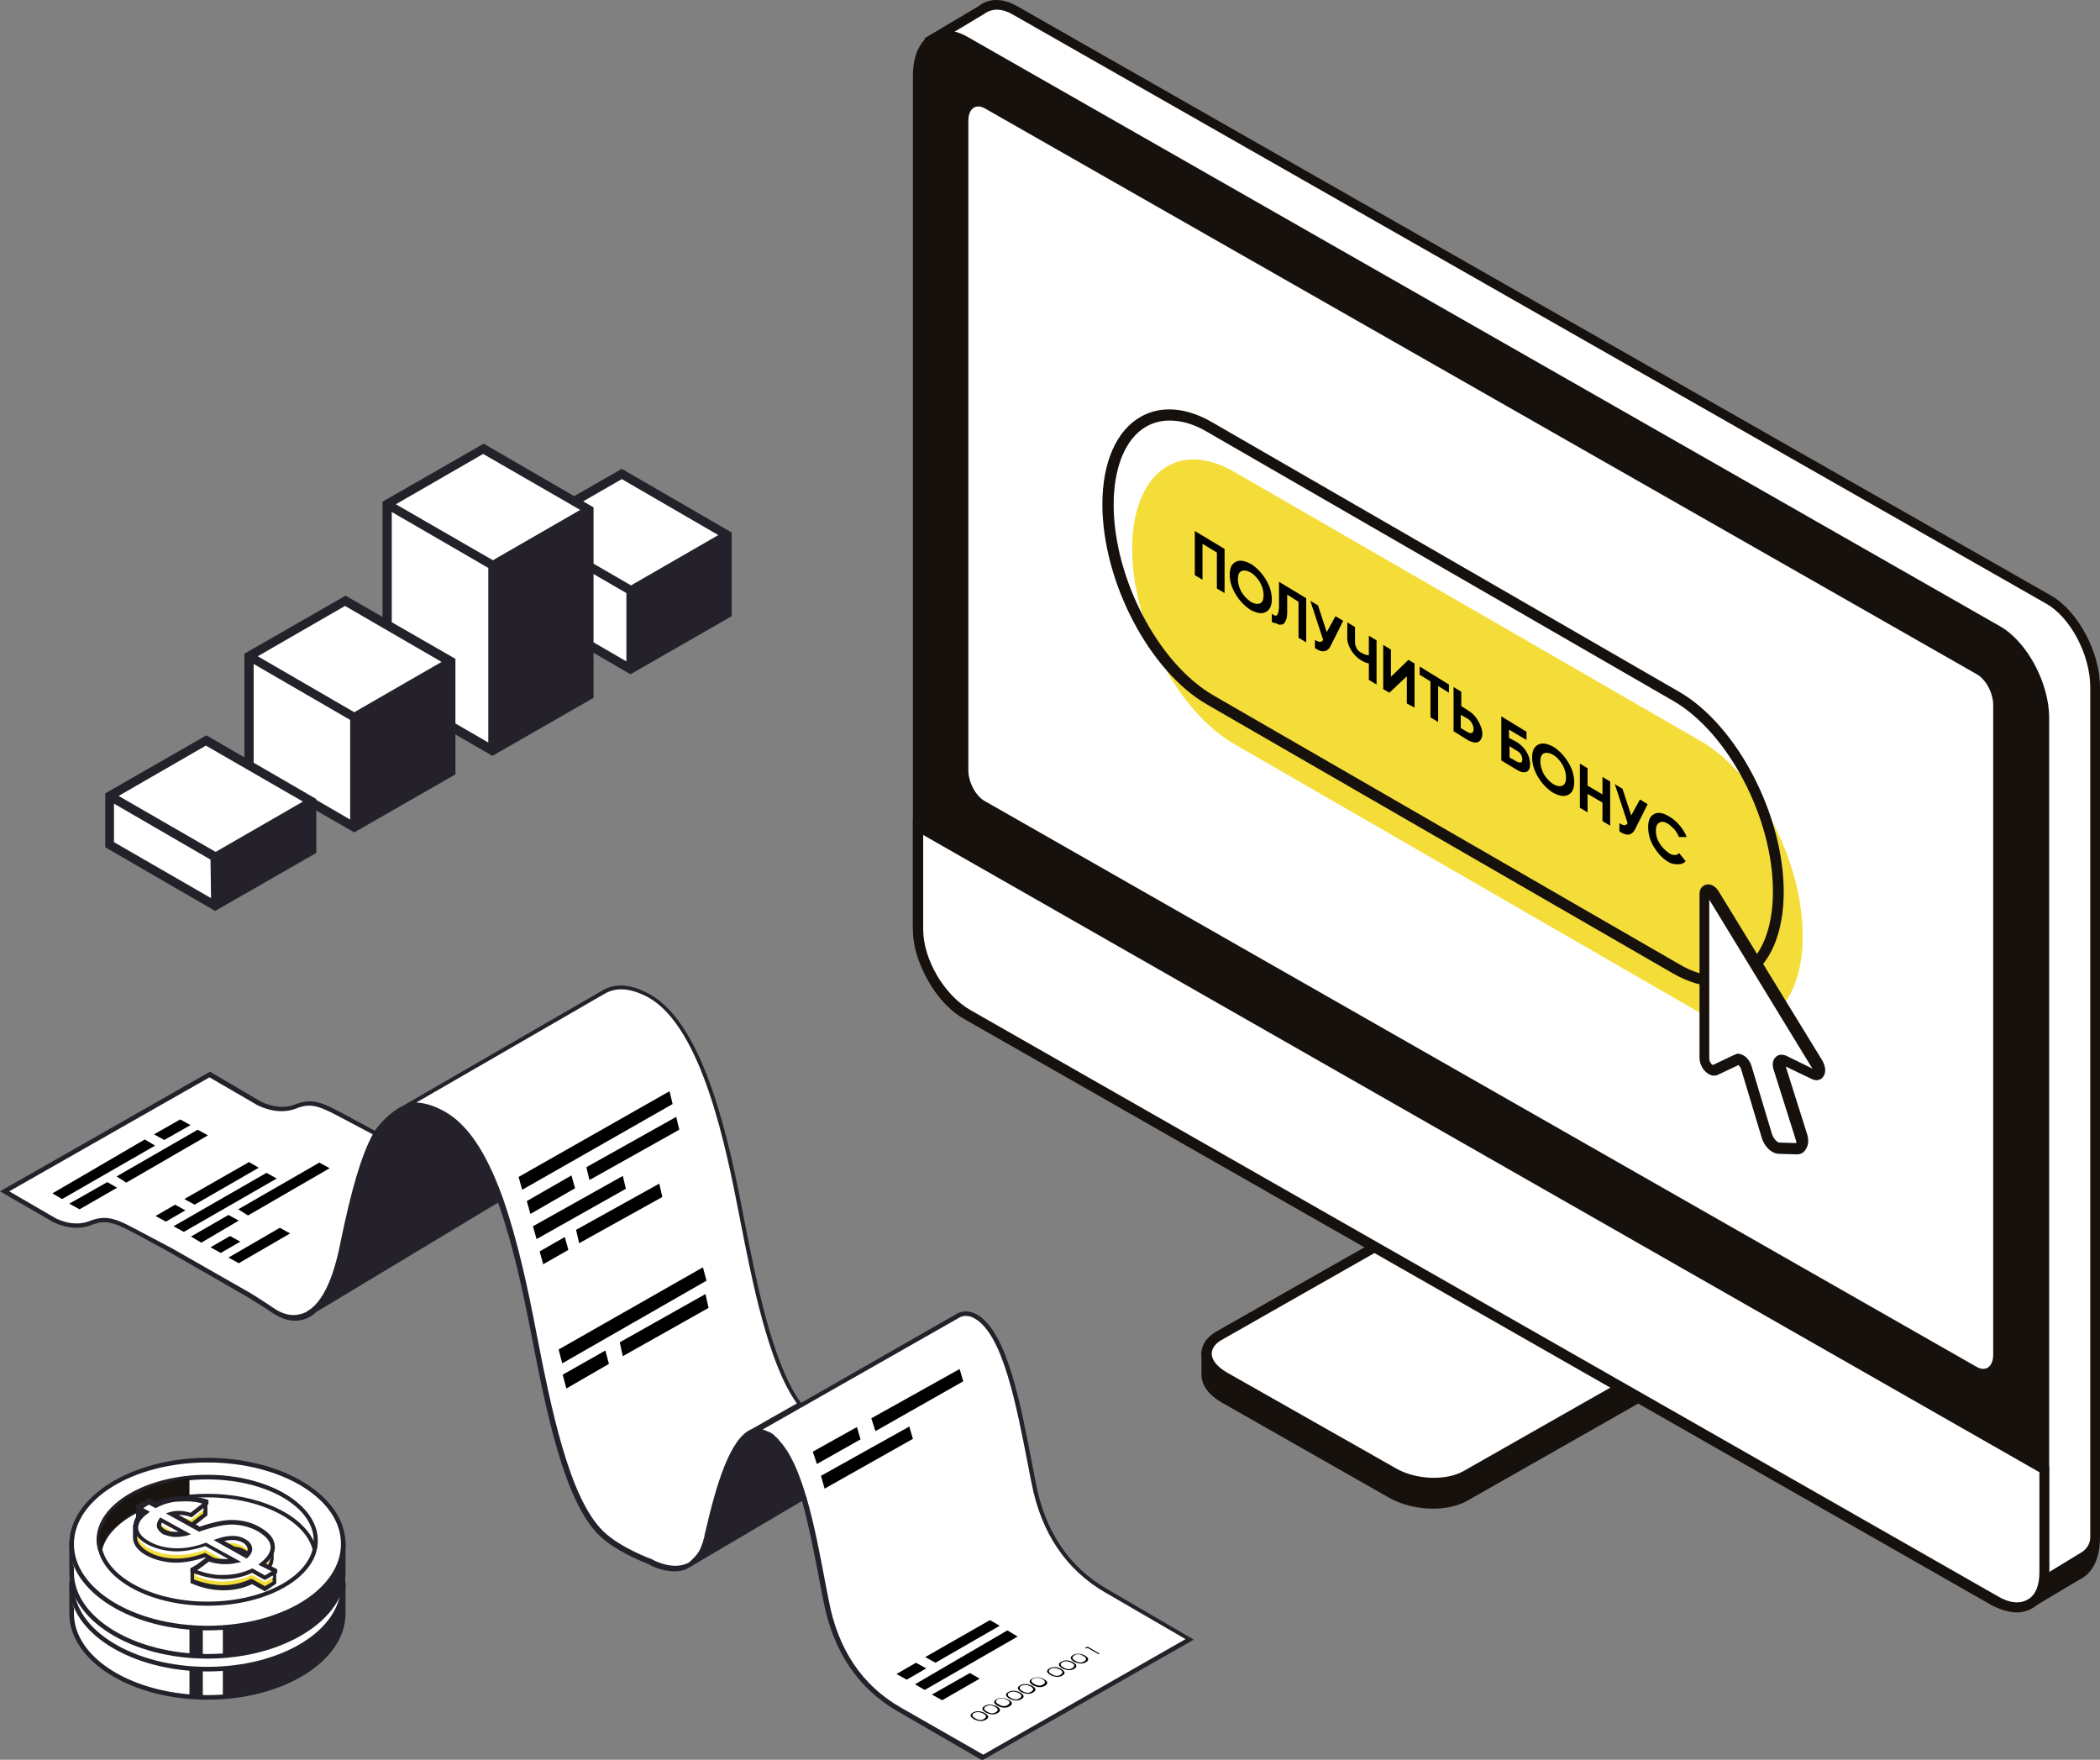 <?xml version="1.0" encoding="utf-8"?>
<!-- Generator: Adobe Illustrator 21.1.0, SVG Export Plug-In . SVG Version: 6.00 Build 0)  -->
<svg version="1.1" id="Layer_1" xmlns="http://www.w3.org/2000/svg" xmlns:xlink="http://www.w3.org/1999/xlink" x="0px" y="0px"
	 viewBox="0 0 409 342.7" style="enable-background:new 0 0 409 342.7;" xml:space="preserve">
<rect x="0" y="0" width="409" height="342.7" fill="#808080" stroke="none"/>
<style type="text/css">
	.st0{fill:#FFFFFF;}
	.st1{fill:#25212A;}
	.st2{fill:#16110D;}
	.st3{fill:#F4DD38;}
	.st4{display:none;}
	.st5{display:inline;}
	.st6{fill:#191410;}
</style>
<g id="XMLID_2396_">
	<g id="XMLID_2424_">
		<path id="XMLID_2431_" class="st0" d="M102.3,118.4v-15.3l20.6,11.9v15.3L102.3,118.4z"/>
		<polygon id="XMLID_2430_" class="st0" points="102.4,103.1 121.1,92.3 141.7,104.2 122.9,115 		"/>
		<polygon id="XMLID_2429_" class="st0" points="102.6,108.1 121.1,97.5 141.7,109.4 122.7,119.7 		"/>
		<path id="XMLID_2425_" class="st1" d="M121.1,91.3l-19.7,11.3v16.3l21.4,12.4l19.7-11.3v-16.3L121.1,91.3z M122,128.8l-18.8-10.9
			v-13.3l18.8,10.9V128.8z M104.1,103.1l17-9.8l18.8,10.9l-17,9.8L104.1,103.1z"/>
	</g>
	<g id="XMLID_2415_">
		<path id="XMLID_2422_" class="st0" d="M75.4,134.3V98.2L96,110.1v36.1L75.4,134.3z"/>
		<polygon id="XMLID_2421_" class="st0" points="75.4,98.2 94.1,87.4 114.7,99.3 95.9,110.1 		"/>
		<polygon id="XMLID_2420_" class="st0" points="75.7,103.2 94.1,92.6 114.7,104.5 95.8,114.8 		"/>
		<path id="XMLID_2416_" class="st1" d="M94.2,86.4L74.5,97.7v37.1l21.4,12.4l19.7-11.3V98.8L94.2,86.4z M95.1,144.6l-18.8-10.9v-34
			l18.8,10.9C95.1,110.6,95.1,144.6,95.1,144.6z M77.1,98.2l17-9.8L113,99.3l-17,9.8L77.1,98.2z"/>
	</g>
	<g id="XMLID_2406_">
		<path id="XMLID_2413_" class="st0" d="M48.5,149.3v-21.5L69,139.7v21.5L48.5,149.3z"/>
		<polygon id="XMLID_2412_" class="st0" points="48.5,127.8 67.3,117 87.8,128.9 69,139.7 		"/>
		<polygon id="XMLID_2411_" class="st0" points="48.8,132.9 67.3,122.2 87.8,134.1 68.9,144.4 		"/>
		<path id="XMLID_2407_" class="st1" d="M67.3,116l-19.7,11.3v22.5L69,162.1l19.7-11.3v-22.5L67.3,116z M68.2,159.6l-18.8-10.9
			v-19.4l18.8,10.9V159.6z M50.2,127.8l17-9.8L86,128.9l-17,9.8L50.2,127.8z"/>
	</g>
	<g id="XMLID_2397_">
		<path id="XMLID_2404_" class="st0" d="M21.4,164.5V155L42,166.9v9.5L21.4,164.5z"/>
		<polygon id="XMLID_2403_" class="st0" points="21.4,155 40.2,144.2 60.7,156.1 41.9,166.9 		"/>
		<polygon id="XMLID_2402_" class="st0" points="21.7,160.1 40.2,149.4 60.7,161.3 41.8,171.6 		"/>
		<path id="XMLID_2398_" class="st1" d="M40.2,143.2l-19.7,11.3V165l21.4,12.4l19.7-11.3v-10.5L40.2,143.2z M41.1,174.9L22.2,164
			v-7.5L41,167.4L41.1,174.9z M23.1,155l17-9.8L59,156.1l-17,9.8L23.1,155z"/>
	</g>
</g>
<g id="XMLID_2131_">
	<g id="_x34__2_">
		<g id="XMLID_3305_">
			<path id="XMLID_3311_" class="st0" d="M399,116.8L197.7,2c-2.5-1.4-4.8-1.4-6.4-0.1l-9.9,5.9l7.3,10.4v156.1c0,6.5,4,14.1,9,17
				l188,107.2l9.7,13.8l9.3-5.6c2-1,3.3-3.6,3.3-7.3V133.8C408,127.3,404,119.7,399,116.8z"/>
			<path id="XMLID_3310_" class="st0" d="M351.4,108.6L184,14.9l-2.7-6.1l7.4-4.5c1.6-1.3,3.9-1.3,6.4,0.1l201.4,114.8
				c2.8,1.6,5.2,4.6,6.9,8.1l0.2,1l-11.9,7.2L351.4,108.6z"/>
			<polygon id="XMLID_3309_" class="st0" points="405.1,134.5 394.2,140.9 395.2,145 405.1,138.9 			"/>
			<path id="XMLID_3306_" class="st2" d="M190.6,1.2c2-1.6,4.7-1.6,7.5,0L399.5,116c5.2,3,9.5,11,9.5,17.8v165.6
				c0,4-1.4,6.9-3.8,8.1l-10.1,6L385,299.3L197.2,192.2c-5.2-3-9.5-11-9.5-17.8V18.5l-7.7-11L190.6,1.2z M189.6,17.9v156.4
				c0,6.2,3.8,13.5,8.5,16.2l188,107.2l9.5,13.3l2-1.2l0.4-3l7.4-4.5c1-0.6,1.7-1.7,1.7-2.9l0,0V133.8c0-6.2-3.8-13.5-8.5-16.2
				L197.2,2.8c-2.1-1.2-4-1.2-5.5-0.1l-9,5.4L189.6,17.9z"/>
		</g>
		<g id="_x31_8_1_">
			<path id="XMLID_3304_" class="st2" d="M246.5,257.9l40.8-23.2c4-2.3,10.6-2,15.1,0.6l24.8,14.2l11.8,5.3v5.4h-0.1
				c-0.3,1.4-1.3,2.6-2.9,3.5l-50.3,28.6c-1.8,1-4.2,1.5-6.6,1.5c-2.9,0-6-0.7-8.5-2.1l-32.7-18.6c-2.4-1.4-3.8-3.2-3.9-5.2
				c0-0.2,0-0.3,0-0.4v-4.4L246.5,257.9z"/>
			<g id="XMLID_3281_">
				<path id="XMLID_3303_" class="st0" d="M335.7,258.8l-50.3,28.6c-3.6,2.1-10,1.8-14.2-0.6l-32.7-18.6c-4.2-2.4-4.7-6-1-8.1
					l50.3-28.6c3.6-2.1,10-1.8,14.2,0.6l32.7,18.6C338.9,253.1,339.4,256.7,335.7,258.8z"/>
				<path id="XMLID_3302_" class="st0" d="M243,264.2l13.7-8.1c4.5-2.6,10-2.7,14.5-0.1l34.2,19.6l-20.7,11.8
					c-3.6,2.1-10,1.8-14.2-0.6L244,272.3C239.9,269.9,239.4,266.3,243,264.2z"/>
				<path id="XMLID_3282_" class="st2" d="M279.2,289.7c2.5,0,4.8-0.5,6.6-1.5l50.3-28.6c1.9-1.1,2.9-2.6,2.9-4.3c0-2-1.4-4-4-5.4
					l-32.7-18.6c-4.5-2.6-11.2-2.8-15.1-0.6l-50.3,28.6c-1.9,1.1-2.9,2.6-2.9,4.3c0,2,1.4,4,4,5.4l32.7,18.6
					C273.2,289,276.3,289.7,279.2,289.7z M335.3,257.9L285,286.5c-3.4,1.9-9.3,1.7-13.2-0.6L239,267.3c-1.9-1.1-3-2.4-3-3.7
					c0-1.3,1.1-2.2,2-2.7l50.3-28.6c3.4-1.9,9.3-1.7,13.2,0.6l32.7,18.6c1.9,1.1,3,2.4,3,3.7C337.2,256.5,336.2,257.4,335.3,257.9
					L335.3,257.9z"/>
			</g>
		</g>
		<path id="XMLID_3280_" class="st2" d="M181.4,6.7c1.9-1.1,4.4-1,6.9,0.4L389.6,122c5.2,3,9.5,11,9.5,17.8v165.6
			c0,3.7-1.5,5.4-2.8,6.1c-0.8,0.5-1.8,0.7-2.9,0.7c-1.7,0-3.7-0.6-5.7-1.8L187.3,198.1c-5.2-3-9.5-11-9.5-17.8V14.7
			C177.8,10.9,179.1,8,181.4,6.7z"/>
		<g id="XMLID_3273_">
			<path id="XMLID_3278_" class="st0" d="M178.8,161v20.1c0,6.1,4.3,13.5,9.7,16.5l200,114.1c5.3,3,9.7,0.6,9.7-5.5v-20.1L178.8,161
				z"/>
			<path id="XMLID_3274_" class="st2" d="M392.8,314c1.1,0,2.1-0.3,3-0.8c2.1-1.2,3.3-3.7,3.3-7v-20.6l-0.5-0.3L177.8,159.4v21.7
				c0,6.4,4.6,14.2,10.1,17.4l200,114.1C389.7,313.5,391.3,314,392.8,314z M397.2,286.7v19.5c0,2.6-0.8,4.5-2.3,5.3
				c-1.5,0.9-3.6,0.7-5.9-0.7L189,196.7c-5.1-2.9-9.2-9.9-9.2-15.7v-18.4L397.2,286.7z"/>
		</g>
		<g id="XMLID_2536_">
			<path id="XMLID_3272_" class="st0" d="M385,266.2L191.8,156c-1.8-1-3.2-3.7-3.2-6V23.5c0-2.3,1.4-3.4,3.2-2.4L385,131.3
				c1.8,1,3.2,3.7,3.2,6v126.5C388.2,266.1,386.8,267.2,385,266.2z"/>
		</g>
	</g>
	<g id="XMLID_2477_">
		<path id="XMLID_2482_" class="st3" d="M331.2,197.3l-90.8-52.4c-11-6.3-19.9-23.4-19.9-38l0,0c0-14.7,8.9-21.4,19.9-15l90.8,52.4
			c11,6.3,19.9,23.4,19.9,38l0,0C351.1,196.9,342.2,203.7,331.2,197.3z"/>
		<path id="XMLID_2478_" class="st2" d="M334.4,192.1c-2.7,0-5.5-0.8-8.5-2.5l-90.8-52.4c-11.3-6.5-20.4-24-20.4-39
			c0-8.1,2.7-14.3,7.4-17c4-2.3,9-1.9,14.1,1.1l90.8,52.4c11.3,6.5,20.4,24,20.4,39c0,8.1-2.7,14.3-7.4,17
			C338.3,191.6,336.4,192.1,334.4,192.1z M227.8,81.9c-1.7,0-3.2,0.4-4.6,1.2c-4,2.3-6.3,7.9-6.3,15.2c0,14.3,8.7,30.9,19.4,37.1
			l90.8,52.4c4.4,2.6,8.7,2.9,11.9,1c4-2.3,6.3-7.9,6.3-15.2c0-14.3-8.7-30.9-19.4-37.1l-90.8-52.4
			C232.6,82.6,230.1,81.9,227.8,81.9z"/>
	</g>
	<g id="XMLID_2469_">
		<path id="XMLID_2476_" class="st0" d="M332.3,174.2v31.9c0,1.3,1.3,2.7,2.1,2.3l4.2-2c0.6-0.3,1.5,0.5,1.8,1.5l4,13.3
			c0.4,1.3,1.5,2.4,2.4,2.5l3.5,0.1c0.9,0,1.3-1,0.9-2.2l-4.3-13.6c-0.3-1,0.2-1.7,0.9-1.3l5.6,2.7c1.1,0.5,1.6-0.8,0.7-2.1
			L334,174.5C333.5,173.2,332.3,173.1,332.3,174.2z"/>
		<path id="XMLID_2473_" class="st2" d="M350,224.8L350,224.8l-3.5-0.1c-1.4,0-2.9-1.4-3.4-3.2l-4-13.3c-0.1-0.4-0.4-0.6-0.5-0.8
			l-4,1.9c-0.6,0.3-1.3,0.2-1.9-0.2c-0.9-0.5-1.7-1.8-1.7-3.1v-31.9c0-1.1,0.6-1.6,1.2-1.8c0.9-0.3,2,0.3,2.6,1.4l20.1,32.8
			c0.7,1.2,0.8,2.5,0.1,3.3c-0.4,0.5-1.2,0.8-2.2,0.3l-5-2.4L352,221c0.3,1.1,0.2,2.1-0.3,2.8C351.3,224.5,350.7,224.8,350,224.8z
			 M338.5,205.2c0.3,0,0.5,0.1,0.8,0.2c0.8,0.3,1.5,1.2,1.8,2.1l4,13.3c0.3,1,1.1,1.7,1.4,1.7l3.4,0.1c-0.1,0,0-0.3-0.2-0.8
			l-4.3-13.6c-0.3-1-0.1-1.9,0.5-2.4c0.5-0.5,1.3-0.5,2-0.2l5.1,2.5c0-0.1-0.1-0.2-0.2-0.3l-19.9-32.6v31c0,0.5,0.4,1.1,0.7,1.2
			l4-1.9C338,205.3,338.3,205.2,338.5,205.2z"/>
	</g>
	<g id="XMLID_2132_" class="st4">
		<path id="XMLID_1_" class="st5" d="M237.5,121.5c-0.5-0.3-0.7-0.7-0.7-1.2v-16.5c0-0.5,0.2-0.7,0.7-0.4l3.5,2
			c5.7,3.3,8,7.2,8,13.7s-2.3,7.8-8,4.5L237.5,121.5z M241,121.8c4.5,2.6,6.3,1.6,6.3-3.6s-1.8-8.3-6.3-10.9l-2.6-1.5v14.6
			L241,121.8z"/>
		<path id="XMLID_2394_" class="st5" d="M252.4,130.1c-0.5-0.3-0.7-0.7-0.7-1.2v-16.5c0-0.5,0.2-0.7,0.7-0.4l7.7,4.4
			c0.5,0.3,0.7,0.7,0.7,1.2v0.2c0,0.5-0.2,0.7-0.7,0.4l-6.8-3.9v5.1l6.4,3.7c0.5,0.3,0.7,0.7,0.7,1.2v0.2c0,0.5-0.2,0.7-0.7,0.4
			l-6.4-3.7v7.7l6.8,3.9c0.5,0.3,0.7,0.7,0.7,1.2v0.2c0,0.5-0.2,0.7-0.7,0.4L252.4,130.1z"/>
		<path id="XMLID_2392_" class="st5" d="M264.8,137.3c-0.5-0.3-0.7-0.7-0.7-1.2v-16.5c0-0.5,0.2-0.7,0.7-0.4l0.2,0.1
			c0.5,0.3,0.7,0.7,0.7,1.2V136l6.5,3.8c0.5,0.3,0.7,0.7,0.7,1.2v0.2c0,0.5-0.2,0.7-0.7,0.4L264.8,137.3z"/>
		<path id="XMLID_2390_" class="st5" d="M276,143.8c-0.5-0.3-0.7-0.7-0.7-1.2V126c0-0.5,0.2-0.7,0.7-0.4l0.2,0.1
			c0.5,0.3,0.7,0.7,0.7,1.2v16.5c0,0.5-0.2,0.7-0.7,0.4L276,143.8z"/>
		<path id="XMLID_2388_" class="st5" d="M285.9,149.5c-0.4-0.2-0.7-0.6-0.8-1.1l-6.1-20.1c-0.2-0.7,0-0.9,0.5-0.6l0.3,0.2
			c0.4,0.2,0.7,0.6,0.8,1.1l5.5,18.3l5.5-11.9c0.2-0.3,0.4-0.4,0.8-0.2l0.3,0.2c0.5,0.3,0.7,0.8,0.5,1.2l-6.1,13.1
			c-0.2,0.3-0.4,0.4-0.8,0.2L285.9,149.5z"/>
		<path id="XMLID_2386_" class="st5" d="M296.2,155.4c-0.5-0.3-0.7-0.7-0.7-1.2v-16.5c0-0.5,0.2-0.7,0.7-0.4l7.7,4.4
			c0.5,0.3,0.7,0.7,0.7,1.2v0.2c0,0.5-0.2,0.7-0.7,0.4l-6.8-3.9v5.1l6.4,3.7c0.5,0.3,0.7,0.7,0.7,1.2v0.2c0,0.5-0.2,0.7-0.7,0.4
			l-6.4-3.7v7.7l6.8,3.9c0.5,0.3,0.7,0.7,0.7,1.2v0.2c0,0.5-0.2,0.7-0.7,0.4L296.2,155.4z"/>
		<path id="XMLID_2384_" class="st5" d="M308.2,162.3c-0.5-0.3-0.7-0.7-0.7-1.2v-16.5c0-0.5,0.2-0.7,0.7-0.4l4.4,2.6
			c3,1.7,5,5.2,5,8.5c0,2.8-1.4,4.1-3.6,3.4l4.1,8.4c0.4,0.8,0.2,1.1-0.4,0.8l-0.5-0.3c-0.4-0.2-0.6-0.5-0.9-1l-4.4-8.9L309,156v6
			c0,0.5-0.2,0.7-0.7,0.4L308.2,162.3z M312.6,156.2c2,1.2,3.3,0.4,3.3-1.9c0-2.3-1.3-4.6-3.3-5.8l-3.5-2v7.7L312.6,156.2z"/>
	</g>
	<g>
		<path d="M238.5,106.9v8.6l-1.5-0.9v-7l-2.8-1.7v7l-1.5-0.9v-8.6L238.5,106.9z"/>
		<path d="M246.5,119.2c-0.8,0.4-1.7,0.2-2.9-0.4c-1.1-0.7-2.1-1.7-2.9-3c-0.8-1.3-1.2-2.6-1.2-3.9s0.4-2.1,1.2-2.5s1.7-0.2,2.9,0.4
			c1.1,0.7,2.1,1.7,2.9,3c0.8,1.3,1.2,2.6,1.2,3.9S247.3,118.8,246.5,119.2z M241.8,115.3c0.5,0.8,1.1,1.4,1.8,1.9
			c0.7,0.4,1.3,0.5,1.8,0.3s0.7-0.8,0.7-1.6c0-0.8-0.2-1.6-0.7-2.5c-0.5-0.8-1.1-1.5-1.8-1.9s-1.3-0.5-1.8-0.3s-0.7,0.8-0.7,1.6
			S241.3,114.4,241.8,115.3z"/>
		<path d="M247.7,121.1v-1.6c0.5,0.4,0.8,0.5,1,0.3s0.3-0.6,0.4-1.4v-5.1l5.3,3.2v8.6l-1.5-0.9v-7l-2.2-1.4v3.4
			c0,0.7-0.1,1.3-0.3,1.7c-0.2,0.4-0.4,0.7-0.7,0.7c-0.3,0.1-0.6,0.1-0.9-0.1S248.1,121.4,247.7,121.1z"/>
		<path d="M260.1,120l1.5,0.9l-2.4,4.8c-0.6,1.3-1.7,1.5-3.1,0.5v-1.6c0.4,0.3,0.8,0.4,1,0.4c0.3,0,0.5-0.2,0.6-0.4l-2.5-7.6
			l1.5,0.9l1.7,5.2L260.1,120z"/>
		<path d="M266.6,123.8l1.5,0.9v8.6l-1.5-0.9v-3.2c-0.5-0.1-1-0.3-1.5-0.6c-0.8-0.5-1.4-1.1-1.9-1.9s-0.8-1.6-0.8-2.4v-3.1l1.5,0.9
			v2.9c0,0.4,0.1,0.8,0.3,1.2c0.2,0.4,0.5,0.7,0.9,0.9c0.5,0.3,1,0.5,1.5,0.5V123.8z"/>
		<path d="M274,137v-5.3l-3.4,3.2l-1.2-0.7v-8.6l1.5,0.9v5.3l3.4-3.3l1.2,0.7v8.6L274,137z"/>
		<path d="M282.2,133.3v1.6l-2.1-1.3v7l-1.5-0.9v-7l-2.1-1.3v-1.6L282.2,133.3z"/>
		<path d="M286,138.4c0.8,0.5,1.4,1.1,1.9,2s0.8,1.7,0.8,2.5s-0.3,1.3-0.8,1.6c-0.5,0.2-1.1,0.1-1.9-0.3l-2.9-1.8v-8.6l1.5,0.9v2.8
			L286,138.4z M285.9,142.6c0.3,0.2,0.6,0.2,0.8,0.1c0.2-0.1,0.3-0.4,0.3-0.7c0-0.4-0.1-0.7-0.3-1.1s-0.5-0.7-0.8-0.9l-1.4-0.8v2.6
			L285.9,142.6z"/>
		<path d="M295.4,144.5c0.8,0.5,1.4,1.1,1.9,1.9c0.5,0.8,0.7,1.6,0.7,2.4c0,0.8-0.2,1.3-0.7,1.5s-1.1,0.1-1.9-0.4l-3-1.8v-8.6l4.9,3
			v1.6l-3.4-2v1.6L295.4,144.5z M295.4,148.3c0.3,0.2,0.6,0.2,0.8,0.2c0.2-0.1,0.3-0.3,0.3-0.6s-0.1-0.7-0.3-1s-0.5-0.6-0.8-0.7
			l-1.4-0.9v2.2L295.4,148.3z"/>
		<path d="M305.4,154.8c-0.8,0.4-1.7,0.2-2.9-0.4c-1.1-0.7-2.1-1.7-2.9-3s-1.2-2.6-1.2-3.9c0-1.3,0.4-2.1,1.2-2.5
			c0.8-0.4,1.7-0.2,2.9,0.4c1.1,0.7,2.1,1.7,2.9,3s1.2,2.6,1.2,3.9C306.6,153.6,306.2,154.4,305.4,154.8z M300.7,150.8
			c0.5,0.8,1.1,1.4,1.8,1.9c0.7,0.4,1.3,0.5,1.8,0.3s0.7-0.8,0.7-1.6s-0.2-1.6-0.7-2.5c-0.5-0.8-1.1-1.5-1.8-1.9
			c-0.7-0.4-1.3-0.5-1.8-0.3s-0.7,0.8-0.7,1.6C300,149.2,300.3,150,300.7,150.8z"/>
		<path d="M312.1,151.3l1.5,0.9v8.6l-1.5-0.9v-3.6l-2.9-1.7v3.6l-1.5-0.9v-8.6l1.5,0.9v3.4l2.9,1.7V151.3z"/>
		<path d="M319.4,155.7l1.5,0.9l-2.4,4.8c-0.6,1.3-1.7,1.5-3.1,0.5v-1.6c0.4,0.3,0.8,0.4,1,0.4c0.3,0,0.5-0.2,0.6-0.4l-2.5-7.6
			l1.5,0.9l1.7,5.2L319.4,155.7z"/>
		<path d="M325,167.9c-1.2-0.7-2.1-1.7-2.9-3s-1.1-2.6-1.1-3.9c0-1.3,0.4-2.1,1.2-2.5c0.8-0.4,1.7-0.2,2.9,0.5c0.7,0.4,1.4,1,2,1.7
			s1.1,1.5,1.4,2.3H327c-0.2-0.5-0.5-1-0.8-1.4c-0.4-0.4-0.8-0.8-1.2-1.1c-0.8-0.5-1.4-0.6-1.8-0.3c-0.5,0.2-0.7,0.8-0.7,1.6
			s0.2,1.6,0.7,2.4c0.5,0.8,1.1,1.4,1.8,1.9c0.4,0.3,0.8,0.4,1.2,0.4c0.4,0,0.6-0.1,0.8-0.4l1.3,1.6c-0.3,0.4-0.8,0.6-1.4,0.6
			S325.7,168.3,325,167.9z"/>
	</g>
</g>
<g id="XMLID_4_">
	<g id="XMLID_129_">
		<path id="XMLID_2850_" class="st1" d="M149.8,279.4c-1.4-0.8-2.6-0.7-3.7-0.1l0,0l0,0c-3.6,1.7-6.7,12.4-8.5,20.2
			c-0.5,2.4-1.5,3.8-2.6,4.7l0,0l21.6-12.7C154.9,285.8,152.8,281.1,149.8,279.4z"/>
		<g id="XMLID_130_">
			<path id="XMLID_144_" class="st0" d="M155.7,273.5c-5.5-7.4-8.5-22.4-11.3-36.7c-3.1-15.7-7.8-37.3-18-42.9
				c-3.5-1.9-6.4-2.1-8.8-0.7l-39.7,22.9c2.3-1.2,5.1-0.9,8.4,0.9c4.9,2.7,8.4,9,11.2,16.6l0,0c3,8.3,5.1,18,6.7,26.2
				c3.1,15.7,6.5,32.3,13.1,38.7c3.4,3.3,9.5,5.5,9.5,5.5s8.7,5,10.9-4.6c1.8-7.8,4.5-18.8,8.9-20.6L155.7,273.5L155.7,273.5z"/>
			<path id="XMLID_143_" class="st0" d="M73.2,220.8L73.2,220.8L73.2,220.8c-0.4-0.2-1.5-0.8-5.3-2.8c-5.3-2.9-7-3.8-10.5-2.5
				c-3.5,1.4-7.1-0.7-7.1-0.7l-9.5-5.5L0.9,232l9.5,5.5c0,0,3.6,2.1,7.1,0.7c3.5-1.4,5.2-0.4,10.5,2.5s5.3,2.9,5.3,2.9h0.2l14.7,8.5
				c1.8,1,3.5,2.2,5.3,3.3c2.9,2,9.9,4.4,13.3-12.9C68.7,232.6,70.7,225.3,73.2,220.8L73.2,220.8z"/>
			<path id="XMLID_142_" class="st1" d="M86.2,216.8c-2.6-1.4-4.8-1.9-6.8-1.5c-0.6,0.3-1.2,0.5-1.6,0.8c-3,2-4.6,4.4-4.6,4.4l0,0
				c-2.6,4.5-4.6,11.7-6.6,21.7c-1.7,8.5-4.2,12.2-6.7,13.6v0.1l37.3-22.4C94.6,225.8,91.1,219.5,86.2,216.8z"/>
			<path id="XMLID_141_" class="st0" d="M215.5,309.9c-5.8-3.3-11.9-9.3-14.2-21.2c-2.3-11.8-4.9-28.7-11.2-32.3
				c-1.2-0.7-2.3-0.7-3.3-0.3l0,0l-31,17.6l-9.8,5.6l0,0c1.1-0.7,2.4-0.7,3.7,0.1c6.3,3.6,8.9,20.5,11.2,32.3s8.5,17.8,14.2,21.2
				c5.8,3.3,16.2,9.3,16.2,9.3l40.3-23C231.7,319.2,221.3,313.2,215.5,309.9z"/>
			<path id="XMLID_140_" class="st0" d="M57.3,218.1c-3.5,1.4-7.1-0.7-7.1-0.7l-9.5-5.5L3.1,233.2l7.5,4.4c0,0,3.6,2.1,7.1,0.7
				c3.5-1.4,5.2-0.4,10.5,2.5s5.3,2.9,5.3,2.9h0.2l14.7,8.5c1.8,1,3.5,2.2,5.3,3.3c2.9,2,9.9,4.4,13.3-12.9c1.7-8.5,3.4-15,5.5-19.5
				c-0.7-0.4-2-1.1-4.6-2.5C62.5,217.7,60.8,216.7,57.3,218.1z"/>
			<path id="XMLID_139_" class="st0" d="M124.9,197.3c-3.5-1.9-6.4-2.1-8.8-0.7l-32.9,19c0.9,0.3,1.9,0.7,3,1.3
				c4.9,2.7,8.4,9,11.2,16.6c3,8.3,5.1,18,6.7,26.2c3.1,15.7,6.5,32.3,13.1,38.7c3.4,3.3,9.5,5.5,9.5,5.5s6.3,3.6,9.5-1.2
				c1.1-4.6,2.5-10.3,4.4-14.5c1.5-4.5,3.5-8.4,5.9-9.4l6.6-3.7c-4.7-7.9-7.5-21.6-10.1-34.7C139.9,224.5,135.2,202.9,124.9,197.3z"
				/>
			<path id="XMLID_138_" class="st0" d="M160.9,311.7c2.3,11.8,8.5,17.8,14.2,21.2c5.8,3.3,16.2,9.3,16.2,9.3l35.8-20.4
				c-3.5-2-9.4-5.4-13.2-7.6c-5.8-3.3-11.9-9.3-14.2-21.2c-2.3-11.8-4.9-28.7-11.2-32.3c-1.2-0.7-2.3-0.7-3.3-0.3l0,0l-31,17.6
				l-3.6,2C156.3,284.7,158.7,300.5,160.9,311.7z"/>
			<path id="XMLID_131_" class="st1" d="M215.7,309.5c-7.5-4.3-12.2-11.3-14-20.9c-0.2-1.2-0.5-2.4-0.7-3.6
				c-2.2-11.4-4.8-25.6-10.7-29c-1.3-0.7-2.5-0.8-3.7-0.3L156,273.2c-5.6-7.7-8.7-23.6-11.2-36.4c-2.5-13-7.3-37.2-18.3-43.2
				c-3.6-2-6.7-2.2-9.2-0.7l-39.1,22.6c-0.2,0.1-0.4,0.2-0.6,0.3l0,0l0,0l0,0c-2.8,1.8-4.3,4-4.6,4.4l-5-2.7
				c-5.2-2.8-7-3.8-10.6-2.4c-3.2,1.3-6.7-0.6-6.8-0.7l-9.7-5.7L0,232l10.2,5.9c0.2,0.1,3.9,2.1,7.5,0.7c3.2-1.3,4.8-0.4,9.9,2.3
				l5.5,3l14.8,8.5c1.8,1.1,3.6,2.2,5.2,3.3c1.1,0.7,2.6,1.5,4.3,1.5c0.7,0,1.4-0.1,2.2-0.4c0.7-0.3,1.4-0.7,2-1.3L97,234.2
				c2.8,7.8,4.8,17,6.5,25.8c2.8,14.4,6.3,32.3,13.2,39c3.4,3.3,9.4,5.5,9.6,5.6c0.1,0.1,2.4,1.4,5,1.4c0.8,0,1.7-0.1,2.5-0.5
				c0.4-0.2,0.7-0.4,1.2-0.7l21.2-12.5c1.4,5,2.5,10.8,3.5,16c0.2,1.2,0.5,2.5,0.7,3.6c1.9,9.8,6.8,17,14.5,21.4l16.4,9.5l41.2-23.5
				L215.7,309.5z M78,216.5c2.2-1.1,4.8-0.8,8,0.9c4.1,2.2,7.6,7.3,10.8,15.8l-33.4,20.1c1.6-2.4,2.9-6.1,3.8-10.8
				c2.1-10.6,4.1-17.4,6.5-21.5l0.1-0.3l0.2-0.3l0,0C74.4,219.8,75.7,218.1,78,216.5z M53.7,255c-1.7-1.1-3.4-2.3-5.3-3.4l-14.9-8.5
				l0,0l-5.5-2.9c-5.2-2.8-7-3.8-10.6-2.4c-3.3,1.3-6.7-0.6-6.8-0.7L1.8,232l39-22.2l9.3,5.4c0.2,0.1,3.9,2.1,7.5,0.7
				c3.2-1.3,4.8-0.4,9.9,2.3l5.1,2.7c-2.3,4.3-4.2,10.9-6.3,21.1c-1.4,7.2-3.6,11.7-6.4,13.3l-0.4,0.3l0,0c-0.1,0,0,0-0.1,0
				C57.2,256.6,55.1,255.9,53.7,255z M133.7,304.5c-3,1.3-6.7-0.8-6.8-0.9c-0.1,0-6.1-2.2-9.4-5.4c-6.7-6.5-10.2-24.2-13-38.5
				c-1.7-8.9-3.7-18.2-6.5-26.2l0,0l-0.1-0.3c-3.3-9.1-7-14.4-11.4-16.8c-2-1.1-3.7-1.6-5.4-1.7l36.7-21.2c2.3-1.3,5-1.1,8.4,0.7
				c10.6,5.8,15.3,29.7,17.8,42.6c2.5,12.8,5.6,28.7,11.2,36.5l-8.8,5c-4.2,1.7-6.9,10.8-9,19.9c-0.1,0.3-0.2,0.7-0.2,1
				c-0.1,0.3-0.3,1-0.3,1.1c-0.1,0.2-0.1,0.4-0.2,0.5c0,0.1-0.1,0.2-0.1,0.3c-0.1,0.2-0.1,0.3-0.2,0.5c0,0.1-0.1,0.1-0.1,0.2
				c-0.1,0.2-0.4,0.7-0.5,0.8c-0.1,0.1-0.4,0.5-0.5,0.6s-0.2,0.2-0.3,0.3c-0.1,0.1-0.1,0.1-0.2,0.2
				C134.4,304.1,134.1,304.4,133.7,304.5z M156.1,291.3l-19.2,11.3l0,0c0.1-0.1,0.1-0.2,0.2-0.3c0.1-0.2,0.2-0.3,0.2-0.5
				c0-0.1,0.1-0.2,0.1-0.3c0.1-0.2,0.1-0.4,0.2-0.6c0-0.1,0.1-0.2,0.1-0.3c0.1-0.3,0.2-0.6,0.3-0.9c2.6-11.4,5.6-18.6,8.3-19.9
				c0.1-0.1,0.2-0.1,0.3-0.1s0.1-0.1,0.2-0.1c0.1,0,0.1-0.1,0.2-0.1c0.1,0,0.1,0,0.2-0.1c0.1,0,0.3-0.1,0.4-0.1c0.1,0,0.1,0,0.2,0
				c0.1,0,0.3,0,0.4,0c0,0,0.3,0.1,0.4,0.1h0.1c0.1,0,0.4,0.1,0.4,0.2c0.1,0.1,0.2,0.1,0.4,0.2c0,0,0,0,0.1,0
				c0.2,0.1,0.3,0.2,0.5,0.3l0.1,0.1c0.1,0.1,0.2,0.2,0.3,0.3c0.1,0.1,0.1,0.1,0.2,0.2c0.1,0.1,0.2,0.2,0.2,0.2
				c0.1,0.1,0.2,0.2,0.2,0.3c0.1,0.1,0.1,0.1,0.2,0.2c0.1,0.1,0.2,0.2,0.3,0.3c0,0.1,0.1,0.1,0.1,0.2c0.1,0.1,0.2,0.3,0.3,0.4
				l0.1,0.1c0.1,0.2,0.3,0.4,0.4,0.6l0,0C153.9,285,155,287.8,156.1,291.3z M175.4,332.5c-7.5-4.3-12.2-11.3-14-20.9
				c-0.2-1.2-0.5-2.4-0.7-3.6c-1-5.3-2.1-11.1-3.6-16.3l0,0l-0.1-0.3c-1.5-5-3.1-8.5-5-10.6l0,0c-0.1-0.2-0.3-0.3-0.4-0.5l0,0
				c-0.1-0.1-0.3-0.3-0.4-0.4c0,0,0,0-0.1-0.1s-0.3-0.2-0.4-0.4c0,0,0,0-0.1-0.1c-0.2-0.1-0.4-0.2-0.5-0.3c-0.2-0.1-0.5-0.2-0.7-0.3
				c-0.1,0-0.1,0-0.2-0.1c-0.2-0.1-0.4-0.1-0.6-0.2h-0.1l38.5-21.9c0.9-0.4,1.9-0.3,2.9,0.3c5.5,3.2,8.1,17.2,10.3,28.4
				c0.2,1.2,0.5,2.5,0.7,3.6c1.9,9.8,6.8,17,14.5,21.4l15.5,9l-39.4,22.5L175.4,332.5z"/>
		</g>
	</g>
	<g id="XMLID_2824_">
		<g id="XMLID_127_">
			<polygon id="XMLID_128_" points="194.7,316.6 182.2,323.8 180.2,322.7 192.8,315.5 			"/>
		</g>
		<g id="XMLID_125_">
			<polygon id="XMLID_126_" points="180.4,324.9 176.6,327.1 174.6,326 178.4,323.8 			"/>
		</g>
		<g id="XMLID_123_">
			<polygon id="XMLID_124_" points="198.2,318.7 180.1,329.1 178.2,328 196.2,317.5 			"/>
		</g>
		<g id="XMLID_121_">
			<polygon id="XMLID_122_" points="190.8,326.9 183.5,331.1 181.5,330 188.9,325.8 			"/>
		</g>
	</g>
	<g id="XMLID_95_">
		<path id="XMLID_2821_" d="M192,334.9c-0.7,0.4-1.5,0.3-2.3-0.1c-0.8-0.5-0.9-0.9-0.2-1.3s1.5-0.3,2.3,0.1
			C192.6,334.1,192.7,334.5,192,334.9z M189.7,333.6c-0.5,0.3-0.4,0.7,0.2,1c0.6,0.4,1.3,0.5,1.8,0.1c0.5-0.3,0.4-0.7-0.2-1
			C190.9,333.4,190.3,333.3,189.7,333.6z"/>
		<path id="XMLID_119_" d="M194.3,333.6c-0.7,0.4-1.5,0.3-2.3-0.1c-0.8-0.5-0.9-0.9-0.2-1.3s1.5-0.3,2.3,0.1
			C194.9,332.7,195,333.2,194.3,333.6z M192,332.3c-0.5,0.3-0.4,0.7,0.2,1c0.6,0.4,1.3,0.5,1.8,0.1c0.5-0.3,0.4-0.7-0.2-1
			C193.2,332,192.6,332,192,332.3z"/>
		<path id="XMLID_116_" d="M196.6,332.3c-0.7,0.4-1.5,0.3-2.3-0.1c-0.8-0.5-0.9-0.9-0.2-1.3s1.5-0.3,2.3,0.1
			C197.2,331.4,197.3,331.9,196.6,332.3z M194.3,330.9c-0.5,0.3-0.4,0.7,0.2,1c0.6,0.4,1.3,0.5,1.8,0.1c0.5-0.3,0.4-0.7-0.2-1
			C195.5,330.7,194.9,330.6,194.3,330.9z"/>
		<path id="XMLID_113_" d="M198.9,330.9c-0.7,0.4-1.5,0.3-2.3-0.1c-0.8-0.5-0.9-0.9-0.2-1.3s1.5-0.3,2.3,0.1
			C199.5,330.1,199.6,330.5,198.9,330.9z M196.6,329.6c-0.5,0.3-0.4,0.7,0.2,1c0.6,0.4,1.3,0.5,1.8,0.1c0.5-0.3,0.4-0.7-0.2-1
			C197.8,329.4,197.2,329.3,196.6,329.6z"/>
		<path id="XMLID_110_" d="M201.2,329.6c-0.7,0.4-1.5,0.3-2.3-0.1c-0.8-0.5-0.9-0.9-0.2-1.3s1.5-0.3,2.3,0.1
			S201.9,329.2,201.2,329.6z M198.9,328.3c-0.5,0.3-0.4,0.7,0.2,1c0.6,0.4,1.3,0.5,1.8,0.1c0.5-0.3,0.4-0.7-0.2-1
			S199.5,328,198.9,328.3z"/>
		<path id="XMLID_107_" d="M203.5,328.3c-0.7,0.4-1.5,0.3-2.3-0.1c-0.8-0.5-0.9-0.9-0.2-1.3s1.5-0.3,2.3,0.1
			S204.2,327.9,203.5,328.3z M201.2,326.9c-0.5,0.3-0.4,0.7,0.2,1c0.6,0.4,1.3,0.5,1.8,0.1c0.5-0.3,0.4-0.7-0.2-1
			C202.4,326.7,201.8,326.6,201.2,326.9z"/>
		<path id="XMLID_104_" d="M206.9,326.3c-0.7,0.4-1.5,0.3-2.3-0.1c-0.8-0.5-0.9-0.9-0.2-1.3s1.5-0.3,2.3,0.1
			C207.4,325.5,207.6,325.9,206.9,326.3z M204.6,325c-0.5,0.3-0.4,0.7,0.2,1c0.6,0.4,1.3,0.5,1.8,0.1c0.5-0.3,0.4-0.7-0.2-1
			C205.7,324.8,205.1,324.7,204.6,325z"/>
		<path id="XMLID_101_" d="M209.2,325c-0.7,0.4-1.5,0.3-2.3-0.1c-0.8-0.5-0.9-0.9-0.2-1.3s1.5-0.3,2.3,0.1
			C209.7,324.1,209.9,324.6,209.2,325z M206.9,323.7c-0.5,0.3-0.4,0.7,0.2,1c0.6,0.4,1.3,0.5,1.8,0.1c0.5-0.3,0.4-0.7-0.2-1
			C208.1,323.5,207.4,323.4,206.9,323.7z"/>
		<path id="XMLID_98_" d="M211.5,323.7c-0.7,0.4-1.5,0.3-2.3-0.1c-0.8-0.5-0.9-0.9-0.2-1.3s1.5-0.3,2.3,0.1
			C212,322.8,212.2,323.3,211.5,323.7z M209.2,322.4c-0.5,0.3-0.4,0.7,0.2,1c0.6,0.4,1.3,0.5,1.8,0.1c0.5-0.3,0.4-0.7-0.2-1
			C210.4,322.1,209.7,322,209.2,322.4z"/>
		<path id="XMLID_96_" d="M214.1,322.1c-0.1,0-0.1,0-0.2,0l-2.1-1.2l-0.2,0.1c-0.1,0-0.2,0-0.2,0l0,0c-0.1,0-0.1-0.1,0-0.1l0.3-0.2
			c0.1,0,0.1,0,0.2,0l2.2,1.3C214.2,322,214.2,322,214.1,322.1L214.1,322.1z"/>
	</g>
	<g id="XMLID_93_">
		<polygon id="XMLID_94_" points="30.2,223.1 12.1,233.5 10.2,232.4 28.2,221.9 		"/>
	</g>
	<g id="XMLID_91_">
		<polygon id="XMLID_92_" points="37.1,219.1 32,222 30,220.9 35.1,218 		"/>
	</g>
	<g id="XMLID_89_">
		<polygon id="XMLID_90_" points="22.8,231.3 15.5,235.5 13.5,234.4 20.9,230.2 		"/>
	</g>
	<g id="XMLID_87_">
		<polygon id="XMLID_88_" points="40.5,221.1 24.6,230.3 22.7,229.1 38.5,220 		"/>
	</g>
	<g id="XMLID_85_">
		<polygon id="XMLID_86_" points="50.4,227.4 37.9,234.6 35.9,233.5 48.5,226.3 		"/>
	</g>
	<g id="XMLID_83_">
		<polygon id="XMLID_84_" points="36.1,235.7 32.3,237.9 30.3,236.8 34.1,234.6 		"/>
	</g>
	<g id="XMLID_81_">
		<polygon id="XMLID_82_" points="53.9,229.5 35.8,239.9 33.8,238.8 51.9,228.4 		"/>
	</g>
	<g id="XMLID_79_">
		<polygon id="XMLID_80_" points="46.8,241.8 43,244 41,242.9 44.8,240.7 		"/>
	</g>
	<g id="XMLID_77_">
		<polygon id="XMLID_78_" points="56.5,240.2 46.5,246 44.5,244.9 54.5,239.1 		"/>
	</g>
	<g id="XMLID_75_">
		<polygon id="XMLID_76_" points="46.5,237.7 39.2,242 37.2,240.8 44.5,236.6 		"/>
	</g>
	<g id="XMLID_73_">
		<polygon id="XMLID_74_" points="64.2,227.5 48.3,236.7 46.4,235.5 62.2,226.4 		"/>
	</g>
	<g id="XMLID_71_">
		<polygon id="XMLID_72_" points="101.7,231.7 101,229.2 130.4,212.5 131,215 		"/>
	</g>
	<g id="XMLID_69_">
		<polygon id="XMLID_70_" points="103.3,236.4 102.6,233.9 111.3,228.9 112,231.4 		"/>
	</g>
	<g id="XMLID_67_">
		<polygon id="XMLID_68_" points="114.8,229.8 114.2,227.3 131.7,217.5 132.3,220 		"/>
	</g>
	<g id="XMLID_65_">
		<polygon id="XMLID_66_" points="104.5,241.3 103.8,238.8 121.3,229 121.9,231.5 		"/>
	</g>
	<g id="XMLID_63_">
		<polygon id="XMLID_64_" points="105.8,246.2 105.1,243.7 110,240.9 110.7,243.4 		"/>
	</g>
	<g id="XMLID_61_">
		<polygon id="XMLID_62_" points="112.8,242.1 112.2,239.5 128.4,230.5 129,233.1 		"/>
	</g>
	<g id="XMLID_58_">
		<polygon id="XMLID_60_" points="109.5,265.5 108.8,262.8 136.9,246.8 137.6,249.4 		"/>
	</g>
	<g id="XMLID_56_">
		<polygon id="XMLID_57_" points="110.3,270.4 109.6,267.7 117.9,263 118.6,265.6 		"/>
	</g>
	<g id="XMLID_54_">
		<polygon id="XMLID_55_" points="121.3,264.1 120.7,261.4 137.4,252 138,254.7 		"/>
	</g>
	<g id="XMLID_52_">
		<polygon id="XMLID_53_" points="159.1,285.1 158.3,282.7 166.9,277.9 167.6,280.3 		"/>
	</g>
	<g id="XMLID_44_">
		<polygon id="XMLID_49_" points="170.5,278.7 169.7,276.2 186.9,266.6 187.6,269 		"/>
	</g>
	<g id="XMLID_5_">
		<polygon id="XMLID_2851_" points="160.6,289.9 159.9,287.4 177.1,277.8 177.8,280.2 		"/>
	</g>
</g>
<g id="XMLID_34_">
	<g id="XMLID_1357_">
		<g id="XMLID_1888_">
			<path id="XMLID_1896_" class="st0" d="M65.3,308.7c-3.7-6.3-13.4-10.8-24.9-10.8s-21.2,4.5-24.9,10.8H14v5.5
				c0,9,11.8,16.3,26.5,16.3c14.6,0,26.5-7.3,26.5-16.3v-5.5H65.3z"/>
			<path id="XMLID_1889_" class="st1" d="M40.4,331c-14.8,0-26.9-7.5-26.9-16.8v-5.9h1.8c3.9-6.5,14-10.8,25.1-10.8
				s21.2,4.3,25.1,10.8h1.8v5.9C67.3,323.5,55.2,331,40.4,331z M14.4,309.1v5.1c0,8.8,11.7,15.9,26,15.9c14.4,0,26-7.1,26-15.9v-5.1
				H65l-0.1-0.2c-3.7-6.4-13.5-10.6-24.5-10.6s-20.8,4.3-24.5,10.6l-0.1,0.2H14.4z"/>
		</g>
		<g id="XMLID_1882_">
			<ellipse id="XMLID_1887_" class="st3" cx="40.4" cy="308.7" rx="26.5" ry="16.3"/>
			<ellipse id="XMLID_1886_" class="st0" cx="40.4" cy="310" rx="26.5" ry="16.3"/>
			<path id="XMLID_1883_" class="st1" d="M40.4,325.5c-14.8,0-26.9-7.5-26.9-16.8c0-9.2,12.1-16.8,26.9-16.8s26.9,7.5,26.9,16.8
				S55.2,325.5,40.4,325.5z M40.4,292.8c-14.4,0-26,7.1-26,15.9s11.7,15.9,26,15.9c14.4,0,26-7.1,26-15.9
				C66.5,299.9,54.8,292.8,40.4,292.8z"/>
		</g>
		<g id="XMLID_1719_">
			<ellipse id="XMLID_1825_" class="st3" cx="40.4" cy="308" rx="21.1" ry="12.3"/>
			<path id="XMLID_1720_" class="st1" d="M40.4,320.7c-11.9,0-21.5-5.7-21.5-12.7s9.7-12.7,21.5-12.7C52.3,295.3,62,301,62,308
				S52.3,320.7,40.4,320.7z M40.4,296.1c-11.4,0-20.7,5.3-20.7,11.9s9.3,11.9,20.7,11.9s20.7-5.3,20.7-11.9S51.8,296.1,40.4,296.1z"
				/>
		</g>
		<g id="XMLID_1714_">
			<path id="XMLID_1718_" class="st3" d="M40.4,295.7c-11.7,0-21.1,5.5-21.1,12.3c0,0.6,0.1,1.2,0.2,1.8
				c1.5-5.9,10.3-10.5,20.9-10.5s19.4,4.6,20.9,10.5c0.1-0.6,0.2-1.2,0.2-1.8C61.6,301.2,52.1,295.7,40.4,295.7z"/>
			<path id="XMLID_1715_" class="st1" d="M61.1,310.7l-0.2-0.8c-1.5-5.8-10.3-10.2-20.5-10.2s-19,4.4-20.5,10.2l-0.2,0.9l-0.6-0.9
				c-0.2-0.7-0.3-1.3-0.3-1.9c0-7,9.7-12.7,21.5-12.7c12,0,21.7,5.7,21.7,12.7c0,0.6-0.1,1.2-0.3,1.9L61.1,310.7z M40.4,296.1
				c-11.4,0-20.7,5.3-20.7,11.9c0,0,0,0,0,0.1c2.6-5.4,10.9-9.2,20.7-9.2s18.1,3.8,20.7,9.2c0,0,0,0,0-0.1
				C61.1,301.4,51.8,296.1,40.4,296.1z"/>
		</g>
		<polygon id="XMLID_1713_" class="st6" points="36.9,296 36.9,299.4 31,300.6 25.2,303 21,306.7 19.6,309.8 19.3,306.7 21.1,303 
			24.3,300.1 29.5,297.5 35.9,296 		"/>
		<g id="XMLID_1365_">
			<g id="XMLID_1403_">
				<path id="XMLID_1581_" class="st3" d="M51.7,314.2c0.8-0.8,1.2-1.6,1.3-2.4l0,0v-2.4l-1.6-0.7c-0.3-0.3-0.7-0.5-1.1-0.7
					c-1.5-0.8-3.1-1.3-4.8-1.3c-1.7-0.1-4,0.4-6.7,1.3l-5.4-3c1.3-0.3,2.5-0.2,3.8,0.3l3-2.3v-2.2l-3.8,1.3l0,0c-0.4,0-0.8,0-1.1,0
					c-1.7,0-3.3,0.4-4.9,1.2l-0.7-0.4l0.3-0.2v-1l-2.9-0.2v3.4l0.9-0.7l0.4,0.2c-0.4,0.3-0.8,0.7-1.1,1c-0.5-0.2-0.9-0.3-0.9-0.3
					v2.5c0.1,1.1,0.9,2.1,2.4,2.9s3.2,1.3,5,1.4c1.9,0.1,3.9-0.2,6.2-1l5.7,3.2c-0.7,0.2-1.5,0.2-2.5,0.1c-0.6,0-1.2-0.1-1.7-0.3
					l0.1-0.5l-4.2,0.3v2.2c2.1,0.8,4.1,1.3,6,1.2c2,0,3.8-0.4,5.6-1.3l2.5,1.4l2-1.2v-2.2L51.7,314.2z M33.8,309
					c-0.7-0.1-1.3-0.2-1.8-0.5s-0.9-0.7-1-1.1s0-0.9,0.3-1.3l4.7,2.7C35.3,309,34.5,309.1,33.8,309z M48,313.1l-5.4-3
					c1-0.3,2-0.5,2.8-0.5s1.5,0.2,2.1,0.6c0.7,0.4,1.1,0.8,1.2,1.4C48.7,312.2,48.5,312.7,48,313.1z"/>
				<path id="XMLID_1422_" class="st1" d="M51.6,317.9l-2.5-1.4c-1.7,0.8-3.6,1.2-5.5,1.2c-2,0-4.1-0.4-6.2-1.3l-0.3-0.1v-2.9
					l5.2-0.4l-0.2,0.6c0.4,0.1,0.8,0.2,1.2,0.2s0.8,0,1.1,0l-4.5-2.5c-2.2,0.7-4.3,1.1-6.2,1c-1.9-0.1-3.7-0.6-5.2-1.4
					c-1.6-0.9-2.5-2-2.6-3.3V305l0.6-0.3V301l3.7,0.2v1.5c1.6-0.7,3.2-1.1,4.9-1.1c0.3,0,0.7,0,1,0l4.3-1.5v3l-3.3,2.6l-0.2-0.1
					c-0.8-0.3-1.6-0.4-2.3-0.4l4.1,2.3c2.7-0.9,5-1.4,6.7-1.3c1.8,0.1,3.5,0.5,5,1.4c0.4,0.2,0.8,0.5,1.1,0.7l1.8,0.7v2.6l-0.1,0.6
					c-0.1,0.5-0.3,0.9-0.7,1.4l1.3-0.1v2.9L51.6,317.9z M49.1,315.6l2.5,1.4l1.5-0.9v-1.5l-2.5,0.1l0.8-0.8c0.7-0.7,1.1-1.4,1.2-2.2
					v-0.6v-1.4l-1.4-0.6c-0.3-0.2-0.7-0.5-1.1-0.7c-1.4-0.8-3-1.2-4.6-1.3c-1.7-0.1-3.9,0.4-6.6,1.3l-0.2,0.1l-6.5-3.6l1-0.3
					c1.3-0.3,2.5-0.2,3.8,0.2l2.6-2v-1.4l-2.8,1l0.1,0.2h-0.7c-0.4,0-0.7,0-1.1,0c-1.6,0-3.2,0.4-4.7,1.2l-0.2,0.1l-1.4-0.8l0.6-0.5
					v-0.4l-1.9,0.3l-0.2,1.7l0.5-0.4l1.2,0.7l-0.5,0.4c-0.4,0.3-0.7,0.6-1,0.9l-0.2,0.2l-0.6-0.2v1.9c0.1,0.9,0.8,1.8,2.2,2.6
					c1.4,0.8,3,1.2,4.8,1.3c1.8,0.1,3.8-0.2,6-1l0.2-0.1l6.9,3.8l-1.1,0.2c-0.8,0.2-1.6,0.2-2.6,0.2c-0.6,0-1.1-0.1-1.8-0.3
					l-0.4-0.1L41,314l-3.2,0.3v1.5c1.9,0.7,3.8,1.1,5.6,1.1c1.9,0,3.7-0.4,5.4-1.2L49.1,315.6z M48,313.7l-6.4-3.6l0.9-0.3
					c1.1-0.4,2.1-0.5,2.9-0.5c0.9,0,1.6,0.2,2.3,0.6c0.8,0.4,1.3,1,1.4,1.7c0.1,0.7-0.2,1.3-0.8,1.9L48,313.7z M43.7,310.3l4.2,2.3
					c0.3-0.3,0.4-0.6,0.3-0.9c-0.1-0.4-0.4-0.8-0.9-1.1c-0.6-0.3-1.2-0.5-1.9-0.5C44.9,310.1,44.3,310.1,43.7,310.3z M34.3,309.5
					c-0.2,0-0.4,0-0.5,0l0,0c-0.8-0.1-1.4-0.3-2-0.5c-0.6-0.4-1-0.8-1.2-1.3c-0.1-0.4-0.1-1,0.4-1.7l0.2-0.3l6,3.3l-1,0.3
					C35.6,309.4,34.9,309.5,34.3,309.5z M33.9,308.6c0.3,0,0.7,0,1,0l-3.4-1.9c-0.1,0.3-0.1,0.5-0.1,0.6c0.1,0.3,0.4,0.6,0.8,0.8
					C32.7,308.4,33.2,308.5,33.9,308.6L33.9,308.6z"/>
			</g>
			<g id="XMLID_1366_">
				<g id="XMLID_1367_">
					<path id="XMLID_1394_" class="st3" d="M45.8,312l-5.7-3.2c-2.3,0.8-4.3,1.1-6.2,1c-1.9-0.1-3.5-0.5-5-1.4
						c-1.5-0.8-2.3-1.8-2.4-2.9s0.6-2.2,1.9-3.2l-1.4-0.8l2-1.2l1.4,0.8c1.6-0.8,3.2-1.2,4.9-1.2s3.3,0.2,4.9,0.9l-3,2.3
						c-1.3-0.5-2.6-0.6-3.8-0.3l5.4,3c2.7-1,5-1.4,6.7-1.3s3.3,0.5,4.8,1.3c1.7,0.9,2.6,2,2.7,3.2c0.2,1.2-0.5,2.4-2,3.6l2.6,1.4
						l-2,1.2l-2.5-1.4c-1.7,0.8-3.6,1.2-5.6,1.3c-2,0-4-0.4-6-1.2l3.1-2.3c0.9,0.3,1.8,0.5,2.7,0.6C44.3,312.2,45.1,312.2,45.8,312z
						 M31.4,304c-0.3,0.4-0.5,0.8-0.3,1.3c0.1,0.4,0.5,0.8,1,1.1c0.5,0.3,1.1,0.4,1.8,0.5s1.5,0,2.3-0.2L31.4,304z M48,311
						c0.5-0.5,0.8-1,0.7-1.5s-0.5-1-1.2-1.4c-0.6-0.3-1.3-0.5-2.1-0.6c-0.8,0-1.7,0.1-2.8,0.5L48,311z"/>
					<path id="XMLID_1385_" class="st0" d="M45.7,313l-5.7-3.2c-2.3,0.8-4.3,1.1-6.2,1c-1.9-0.1-3.5-0.5-5-1.4c-1.5-0.8-2-1.8-2-2.9
						c-0.1-1.1,0.2-2.2,1.6-3.3l-0.6-1l1.2-1l1.4,0.8c1.6-0.8,3.2-1.2,4.9-1.2s3,0.5,4.6,1.1l-2.7,2.1c-1.3-0.5-2.6-0.6-3.8-0.3
						l5.4,3c2.7-1,5-1.4,6.7-1.3s3.3,0.5,4.8,1.3c1.7,0.9,2.6,2,2.7,3.2c0.2,1.2-0.5,2.4-2,3.6l2.3,1.6l-1.7,1l-2.5-1.4
						c-1.7,0.8-3.6,1.2-5.6,1.3c-2,0-3.5-0.2-5.6-1.1l2.7-2.5c0.9,0.3,1.8,0.5,2.7,0.6C44.1,313.2,45,313.2,45.7,313z M31.3,305
						c-0.3,0.4-0.5,0.8-0.3,1.3c0.1,0.4,0.5,0.8,1,1.1c0.5,0.3,1.1,0.4,1.8,0.5s1.5,0,2.3-0.2L31.3,305z M47.8,312
						c0.5-0.5,0.8-1,0.7-1.5s-0.5-1-1.2-1.4c-0.6-0.3-1.3-0.5-2.1-0.6c-0.8,0-1.7,0.1-2.8,0.5L47.8,312z"/>
					<path id="XMLID_1373_" class="st1" d="M51.6,315.7l-2.5-1.4c-1.7,0.8-3.6,1.2-5.5,1.2c-2,0-4.1-0.4-6.2-1.3l-0.3-0.1v-0.7
						l1.2-0.7l2.3-1.7l0.2,0.1c0.8,0.3,1.7,0.5,2.6,0.6c0.4,0,0.8,0,1.1,0l-4.5-2.5c-2.2,0.7-4.3,1.1-6.2,1
						c-1.9-0.1-3.7-0.6-5.2-1.4c-1.6-0.9-2.5-2-2.6-3.3c-0.1-1.1,0.4-2.2,1.6-3.2l-1.4-0.8l2.8-1.7l1.4,0.8c1.6-0.7,3.2-1.1,4.9-1.1
						s3.7,0.1,5.3,0.7l0,0v0.8l-3.3,2.6l-0.2-0.1c-0.8-0.3-1.6-0.4-2.3-0.4l4.1,2.3c2.7-0.9,5-1.4,6.7-1.3c1.8,0.1,3.5,0.5,5,1.4
						c1.8,1,2.8,2.2,2.9,3.5c0.2,1.2-0.4,2.4-1.7,3.6l2.2,1.1v0.7L51.6,315.7z M49.1,313.4l2.5,1.4l1.3-0.8l-2.6-1.3l0.5-0.4
						c1.4-1.1,2-2.2,1.9-3.2c-0.1-1.1-1-2-2.5-2.9c-1.4-0.8-3-1.2-4.6-1.3c-1.7-0.1-3.9,0.4-6.6,1.3l-0.2,0.1l-6.5-3.6l1-0.3
						c1.3-0.3,2.5-0.2,3.8,0.2l2.3-1.8c-1.3-0.4-2.8-0.5-4.2-0.4c-1.6,0-3.2,0.4-4.7,1.2l-0.2,0.1L29,301l-1.1,0.7l1.3,0.7l-0.5,0.4
						c-1.3,0.9-1.8,1.9-1.8,2.8c0.1,1,0.8,1.8,2.2,2.6c1.4,0.8,3,1.2,4.8,1.3c1.8,0.1,3.8-0.2,6-1l0.2-0.1l6.9,3.8l-1.1,0.2
						c-0.8,0.2-1.6,0.2-2.6,0.2c-0.9-0.1-1.8-0.2-2.6-0.5l-2.3,1.7c1.8,0.6,3.5,1,5.2,0.9c1.9,0,3.7-0.4,5.4-1.2L49.1,313.4z
						 M48,311.5l-6.4-3.6l0.9-0.3c1.1-0.4,2.1-0.5,2.9-0.5c0.9,0,1.6,0.2,2.3,0.6c0.8,0.4,1.3,1,1.4,1.7c0.1,0.7-0.2,1.3-0.8,1.9
						L48,311.5z M43.7,308.1l4.2,2.3c0.3-0.3,0.4-0.6,0.3-0.9c-0.1-0.4-0.4-0.8-0.9-1.1c-0.6-0.3-1.2-0.5-1.9-0.5
						C44.9,307.9,44.3,308,43.7,308.1z M34.3,307.3c-0.2,0-0.4,0-0.5,0c-0.8-0.1-1.4-0.3-2-0.5c-0.6-0.4-1-0.8-1.2-1.3
						c-0.1-0.4-0.1-1,0.4-1.7l0.2-0.3l6,3.3l-1,0.3C35.6,307.2,34.9,307.3,34.3,307.3z M31.5,304.5c-0.1,0.3-0.1,0.5-0.1,0.6
						c0.1,0.3,0.4,0.6,0.8,0.8c0.4,0.2,1,0.4,1.6,0.4c0.3,0,0.7,0,1,0L31.5,304.5z"/>
				</g>
			</g>
		</g>
		<polygon id="XMLID_1364_" class="st1" points="43.4,325 43.4,330.6 49.7,329.5 55.7,327.8 62,323.8 65.8,319 66.9,315.7 
			66.8,311.4 63.8,316.9 57.9,321 49.1,324.2 		"/>
		<polygon id="XMLID_1358_" class="st1" points="39.5,325.1 39.5,330.6 36.9,330.4 36.9,324.6 		"/>
	</g>
	<g id="XMLID_35_">
		<g id="XMLID_1347_">
			<path id="XMLID_1356_" class="st0" d="M65.3,300.7c-3.7-6.3-13.4-10.8-24.9-10.8s-21.2,4.5-24.9,10.8H14v5.5
				c0,9,11.8,16.3,26.5,16.3S67,315.2,67,306.2v-5.5H65.3z"/>
			<path id="XMLID_1348_" class="st1" d="M40.4,323c-14.8,0-26.9-7.5-26.9-16.8v-5.9h1.8c3.9-6.5,14-10.8,25.1-10.8
				s21.2,4.3,25.1,10.8h1.8v5.9C67.3,315.4,55.2,323,40.4,323z M14.4,301.1v5.1c0,8.8,11.7,15.9,26,15.9c14.4,0,26-7.1,26-15.9v-5.1
				H65l-0.1-0.2c-3.7-6.4-13.5-10.6-24.5-10.6s-20.8,4.3-24.5,10.6l-0.1,0.2H14.4z"/>
		</g>
		<g id="XMLID_1325_">
			<ellipse id="XMLID_1341_" class="st0" cx="40.4" cy="300.7" rx="26.5" ry="16.3"/>
			<ellipse id="XMLID_1340_" class="st0" cx="40.4" cy="302" rx="26.5" ry="16.3"/>
			<path id="XMLID_1332_" class="st1" d="M40.4,317.5c-14.8,0-26.9-7.5-26.9-16.8c0-9.2,12.1-16.8,26.9-16.8s26.9,7.5,26.9,16.8
				C67.3,309.9,55.2,317.5,40.4,317.5z M40.4,284.8c-14.4,0-26,7.1-26,15.9s11.7,15.9,26,15.9c14.4,0,26-7.1,26-15.9
				C66.5,291.9,54.8,284.8,40.4,284.8z"/>
		</g>
		<g id="XMLID_1203_">
			<ellipse id="XMLID_1324_" class="st0" cx="40.4" cy="300" rx="21.1" ry="12.3"/>
			<path id="XMLID_1205_" class="st1" d="M40.4,312.7c-11.9,0-21.5-5.7-21.5-12.7s9.7-12.7,21.5-12.7c11.9,0,21.5,5.7,21.5,12.7
				C62,307,52.3,312.7,40.4,312.7z M40.4,288.1c-11.4,0-20.7,5.3-20.7,11.9c0,6.5,9.3,11.9,20.7,11.9s20.7-5.3,20.7-11.9
				C61.1,293.4,51.8,288.1,40.4,288.1z"/>
		</g>
		<g id="XMLID_1198_">
			<path id="XMLID_1202_" class="st0" d="M40.4,287.7c-11.7,0-21.1,5.5-21.1,12.3c0,0.6,0.1,1.2,0.2,1.8
				c1.5-5.9,10.3-10.5,20.9-10.5s19.4,4.6,20.9,10.5c0.1-0.6,0.2-1.2,0.2-1.8C61.6,293.2,52.1,287.7,40.4,287.7z"/>
			<path id="XMLID_1199_" class="st1" d="M61.1,302.6l-0.2-0.8c-1.5-5.8-10.3-10.2-20.5-10.2s-19,4.4-20.5,10.2l-0.2,0.9l-0.6-0.9
				c-0.2-0.7-0.3-1.3-0.3-1.9c0-7,9.7-12.7,21.5-12.7c11.9,0,21.5,5.7,21.5,12.7c0,0.6-0.1,1.2-0.3,1.9L61.1,302.6z M40.4,288.1
				c-11.4,0-20.7,5.3-20.7,11.9c0,0,0,0,0,0.1c2.6-5.4,10.9-9.2,20.7-9.2s18.1,3.8,20.7,9.2c0,0,0,0,0-0.1
				C61.1,293.4,51.8,288.1,40.4,288.1z"/>
		</g>
		<polygon id="XMLID_1182_" class="st6" points="36.9,287.9 36.9,291.4 31,292.5 25.2,295 21,298.7 19.6,301.7 19.3,298.7 21.1,295 
			24.3,292 29.5,289.4 35.9,287.9 		"/>
		<g id="XMLID_38_">
			<g id="XMLID_1170_">
				<path id="XMLID_1178_" class="st3" d="M51.7,306.1c0.8-0.8,1.2-1.6,1.3-2.4l0,0v-2.4l-1.6-0.7c-0.3-0.3-0.7-0.5-1.1-0.7
					c-1.5-0.8-3.1-1.3-4.8-1.3c-1.7-0.1-4,0.4-6.7,1.3l-5.4-3c1.3-0.3,2.5-0.2,3.8,0.3l3-2.3v-2.2l-3.8,1.3l0,0c-0.4,0-0.8,0-1.1,0
					c-1.7,0-3.3,0.4-4.9,1.2l-0.7-0.4l0.3-0.2v-1l-2.9-0.2v3.4l0.9-0.7l0.4,0.2c-0.4,0.3-0.8,0.7-1.1,1c-0.5-0.2-0.9-0.3-0.9-0.3
					v2.5c0.1,1.1,0.9,2.1,2.4,2.9s3.2,1.3,5,1.4c1.9,0.1,3.9-0.2,6.2-1l5.7,3.2c-0.7,0.2-1.5,0.2-2.5,0.1c-0.6,0-1.2-0.1-1.7-0.3
					l0.1-0.5l-4.2,0.3v2.2c2.1,0.8,4.1,1.3,6,1.2c2,0,3.8-0.4,5.6-1.3l2.5,1.4l2-1.2v-2.2L51.7,306.1z M33.8,301
					c-0.7-0.1-1.3-0.2-1.8-0.5s-0.9-0.7-1-1.1s0-0.9,0.3-1.3l4.7,2.7C35.3,301,34.5,301.1,33.8,301z M48,305.1l-5.4-3
					c1-0.3,2-0.5,2.8-0.5s1.5,0.2,2.1,0.6c0.7,0.4,1.1,0.8,1.2,1.4C48.7,304.1,48.5,304.6,48,305.1z"/>
				<path id="XMLID_1171_" class="st1" d="M51.6,309.9l-2.5-1.4c-1.7,0.8-3.6,1.2-5.5,1.2c-2,0-4.1-0.4-6.2-1.3l-0.3-0.1v-2.9
					l5.2-0.4l-0.2,0.6c0.4,0.1,0.8,0.2,1.2,0.2s0.8,0,1.1,0l-4.5-2.5c-2.2,0.7-4.3,1.1-6.2,1c-1.9-0.1-3.7-0.6-5.2-1.4
					c-1.6-0.9-2.5-2-2.6-3.3V297l0.6-0.3V293l3.7,0.2v1.5c1.6-0.7,3.2-1.1,4.9-1.1c0.3,0,0.7,0,1,0l4.3-1.5v3l-3.3,2.6l-0.2-0.1
					c-0.8-0.3-1.6-0.4-2.3-0.4l4.1,2.3c2.7-0.9,5-1.4,6.7-1.3c1.8,0.1,3.5,0.5,5,1.4c0.4,0.2,0.8,0.5,1.1,0.7l1.8,0.7v2.6l-0.1,0.6
					c-0.1,0.5-0.3,0.9-0.7,1.4l1.3-0.1v2.9L51.6,309.9z M49.1,307.5l2.5,1.4l1.5-0.9v-1.5l-2.5,0.1l0.8-0.8c0.7-0.7,1.1-1.4,1.2-2.2
					V303v-1.4l-1.4-0.6c-0.3-0.2-0.7-0.5-1.1-0.7c-1.4-0.8-3-1.2-4.6-1.3c-1.7-0.1-3.9,0.4-6.6,1.3l-0.2,0.1l-6.5-3.6l1-0.3
					c1.3-0.3,2.5-0.2,3.8,0.2l2.6-2v-1.4l-2.8,1l0.1,0.2h-0.7c-0.4,0-0.7,0-1.1,0c-1.6,0-3.2,0.4-4.7,1.2l-0.2,0.1l-1.4-0.8l0.6-0.5
					v-0.4l-1.9,0.3l-0.2,1.7l0.5-0.4l1.2,0.7l-0.5,0.4c-0.4,0.3-0.7,0.6-1,0.9l-0.2,0.2l-0.6-0.2v1.9c0.1,0.9,0.8,1.8,2.2,2.6
					c1.4,0.8,3,1.2,4.8,1.3c1.8,0.1,3.8-0.2,6-1l0.2-0.1l6.9,3.8l-1.1,0.2c-0.8,0.2-1.6,0.2-2.6,0.2c-0.6,0-1.1-0.1-1.8-0.3
					l-0.4-0.1l0.1-0.3l-3.2,0.2v1.5c1.9,0.7,3.8,1.1,5.6,1.1c1.9,0,3.7-0.4,5.4-1.2L49.1,307.5z M48,305.6l-6.4-3.6l0.9-0.3
					c1.1-0.4,2.1-0.5,2.9-0.5c0.9,0,1.6,0.2,2.3,0.6c0.8,0.4,1.3,1,1.4,1.7c0.1,0.7-0.2,1.3-0.8,1.9L48,305.6z M43.7,302.3l4.2,2.3
					c0.3-0.3,0.4-0.6,0.3-0.9c-0.1-0.4-0.4-0.8-0.9-1.1c-0.6-0.3-1.2-0.5-1.9-0.5C44.9,302.1,44.3,302.1,43.7,302.3z M34.3,301.4
					c-0.2,0-0.4,0-0.5,0l0,0c-0.8-0.1-1.4-0.3-2-0.5c-0.6-0.4-1-0.8-1.2-1.3c-0.1-0.4-0.1-1,0.4-1.7l0.2-0.3l6,3.3l-1,0.3
					C35.6,301.4,34.9,301.4,34.3,301.4z M33.9,300.6c0.3,0,0.7,0,1,0l-3.4-1.9c-0.1,0.3-0.1,0.5-0.1,0.6c0.1,0.3,0.4,0.6,0.8,0.8
					C32.7,300.4,33.2,300.5,33.9,300.6L33.9,300.6z"/>
			</g>
			<g id="XMLID_39_">
				<g id="XMLID_40_">
					<path id="XMLID_1163_" class="st0" d="M45.8,304l-5.7-3.2c-2.3,0.8-4.3,1.1-6.2,1c-1.9-0.1-3.5-0.5-5-1.4
						c-1.5-0.8-2.3-1.8-2.4-2.9s0.6-2.2,1.9-3.2l-1.4-0.8l2-1.2l1.4,0.8c1.6-0.8,3.2-1.2,4.9-1.2s3.3,0.2,4.9,0.9l-3,2.3
						c-1.3-0.5-2.6-0.6-3.8-0.3l5.4,3c2.7-1,5-1.4,6.7-1.3s3.3,0.5,4.8,1.3c1.7,0.9,2.6,2,2.7,3.2c0.2,1.2-0.5,2.4-2,3.6l2.6,1.4
						l-2,1.2l-2.5-1.4c-1.7,0.8-3.6,1.2-5.6,1.3c-2,0-4-0.4-6-1.2l3.1-2.3c0.9,0.3,1.8,0.5,2.7,0.6C44.3,304.2,45.1,304.1,45.8,304z
						 M31.4,296c-0.3,0.4-0.5,0.8-0.3,1.3c0.1,0.4,0.5,0.8,1,1.1c0.5,0.3,1.1,0.4,1.8,0.5s1.5,0,2.3-0.2L31.4,296z M48,302.9
						c0.5-0.5,0.8-1,0.7-1.5s-0.5-1-1.2-1.4c-0.6-0.3-1.3-0.5-2.1-0.6c-0.8,0-1.7,0.1-2.8,0.5L48,302.9z"/>
					<path id="XMLID_1159_" class="st0" d="M45.7,305l-5.7-3.2c-2.3,0.8-4.3,1.1-6.2,1c-1.9-0.1-3.5-0.5-5-1.4c-1.5-0.8-2-1.8-2-2.9
						c-0.1-1.1,0.2-2.2,1.6-3.3l-0.6-1l1.2-1l1.4,0.8c1.6-0.8,3.2-1.2,4.9-1.2s2.9,0.5,4.5,1.1l-2.6,2.1c-1.3-0.5-2.6-0.6-3.8-0.3
						l5.4,3c2.7-1,5-1.4,6.7-1.3s3.3,0.5,4.8,1.3c1.7,0.9,2.6,2,2.7,3.2c0.2,1.2-0.5,2.4-2,3.6l2.3,1.6l-1.7,1l-2.5-1.4
						c-1.7,0.8-3.6,1.2-5.6,1.3c-2,0-3.4-0.3-5.5-1.1l2.6-2.4c0.9,0.3,1.8,0.5,2.7,0.6C44.1,305.2,45,305.2,45.7,305z M31.3,297
						c-0.3,0.4-0.5,0.8-0.3,1.3c0.1,0.4,0.5,0.8,1,1.1c0.5,0.3,1.1,0.4,1.8,0.5s1.5,0,2.3-0.2L31.3,297z M47.8,304
						c0.5-0.5,0.8-1,0.7-1.5s-0.5-1-1.2-1.4c-0.6-0.3-1.3-0.5-2.1-0.6c-0.8,0-1.7,0.1-2.8,0.5L47.8,304z"/>
					<path id="XMLID_41_" class="st1" d="M51.6,307.7l-2.5-1.4c-1.7,0.8-3.6,1.2-5.5,1.2c-2,0-4.1-0.4-6.2-1.3l-0.3-0.1v-0.7
						l1.2-0.7l2.3-1.7l0.2,0.1c0.8,0.3,1.7,0.5,2.6,0.5c0.4,0,0.8,0,1.1,0l-4.5-2.5c-2.2,0.7-4.3,1.1-6.2,1
						c-1.9-0.1-3.7-0.6-5.2-1.4c-1.6-0.9-2.5-2-2.6-3.3c-0.1-1.1,0.4-2.2,1.6-3.2l-1.4-0.8l2.8-1.7l1.4,0.8c1.6-0.7,3.2-1.1,4.9-1.1
						s3.7,0.1,5.3,0.7l0,0v0.8l-3.3,2.6l-0.2-0.1c-0.8-0.3-1.6-0.4-2.3-0.4l4.1,2.3c2.7-0.9,5-1.4,6.7-1.3c1.8,0.1,3.5,0.5,5,1.4
						c1.8,1,2.8,2.2,2.9,3.5c0.2,1.2-0.4,2.4-1.7,3.6l2.2,1.1v0.7L51.6,307.7z M49.1,305.4l2.5,1.4l1.3-0.8l-2.6-1.3l0.5-0.4
						c1.4-1.1,2-2.2,1.9-3.2c-0.1-1.1-1-2-2.5-2.9c-1.4-0.8-3-1.2-4.6-1.3c-1.7-0.1-3.9,0.4-6.6,1.3l-0.2,0.1l-6.5-3.6l1-0.3
						c1.3-0.3,2.5-0.2,3.8,0.2l2.3-1.8c-1.3-0.4-2.8-0.5-4.2-0.4c-1.6,0-3.2,0.4-4.7,1.2l-0.2,0.1L29,293l-1.1,0.7l1.3,0.7l-0.5,0.4
						c-1.3,0.9-1.8,1.9-1.8,2.8c0.1,1,0.8,1.8,2.2,2.6c1.4,0.8,3,1.2,4.8,1.3c1.8,0.1,3.8-0.2,6-1l0.2-0.1l6.9,3.8l-1.1,0.2
						c-0.8,0.2-1.6,0.2-2.6,0.2c-0.9-0.1-1.8-0.2-2.6-0.5l-2.3,1.7c1.8,0.6,3.5,1,5.2,0.9c1.9,0,3.7-0.4,5.4-1.2L49.1,305.4z
						 M48,303.5l-6.4-3.6l0.9-0.3c1.1-0.4,2.1-0.5,2.9-0.5c0.9,0,1.6,0.2,2.3,0.6c0.8,0.4,1.3,1,1.4,1.7c0.1,0.7-0.2,1.3-0.8,1.9
						L48,303.5z M43.7,300.1l4.2,2.3c0.3-0.3,0.4-0.6,0.3-0.9c-0.1-0.4-0.4-0.8-0.9-1.1c-0.6-0.3-1.2-0.5-1.9-0.5
						C44.9,299.9,44.3,299.9,43.7,300.1z M34.3,299.3c-0.2,0-0.4,0-0.5,0c-0.8-0.1-1.4-0.3-2-0.5c-0.6-0.4-1-0.8-1.2-1.3
						c-0.1-0.4-0.1-1,0.4-1.7l0.2-0.3l6,3.3l-1,0.3C35.6,299.2,34.9,299.3,34.3,299.3z M31.5,296.5c-0.1,0.3-0.1,0.5-0.1,0.6
						c0.1,0.3,0.4,0.6,0.8,0.8c0.4,0.2,1,0.4,1.6,0.4c0.3,0,0.7,0,1,0L31.5,296.5z"/>
				</g>
			</g>
		</g>
		<polygon id="XMLID_37_" class="st1" points="43.4,316.9 43.4,322.5 49.7,321.5 55.7,319.7 62,315.8 65.8,311 66.9,307.7 
			66.8,303.3 63.8,308.9 57.9,312.9 49.1,316.1 		"/>
		<polygon id="XMLID_36_" class="st1" points="39.5,317.1 39.5,322.6 36.9,322.4 36.9,316.6 		"/>
	</g>
</g>
</svg>
